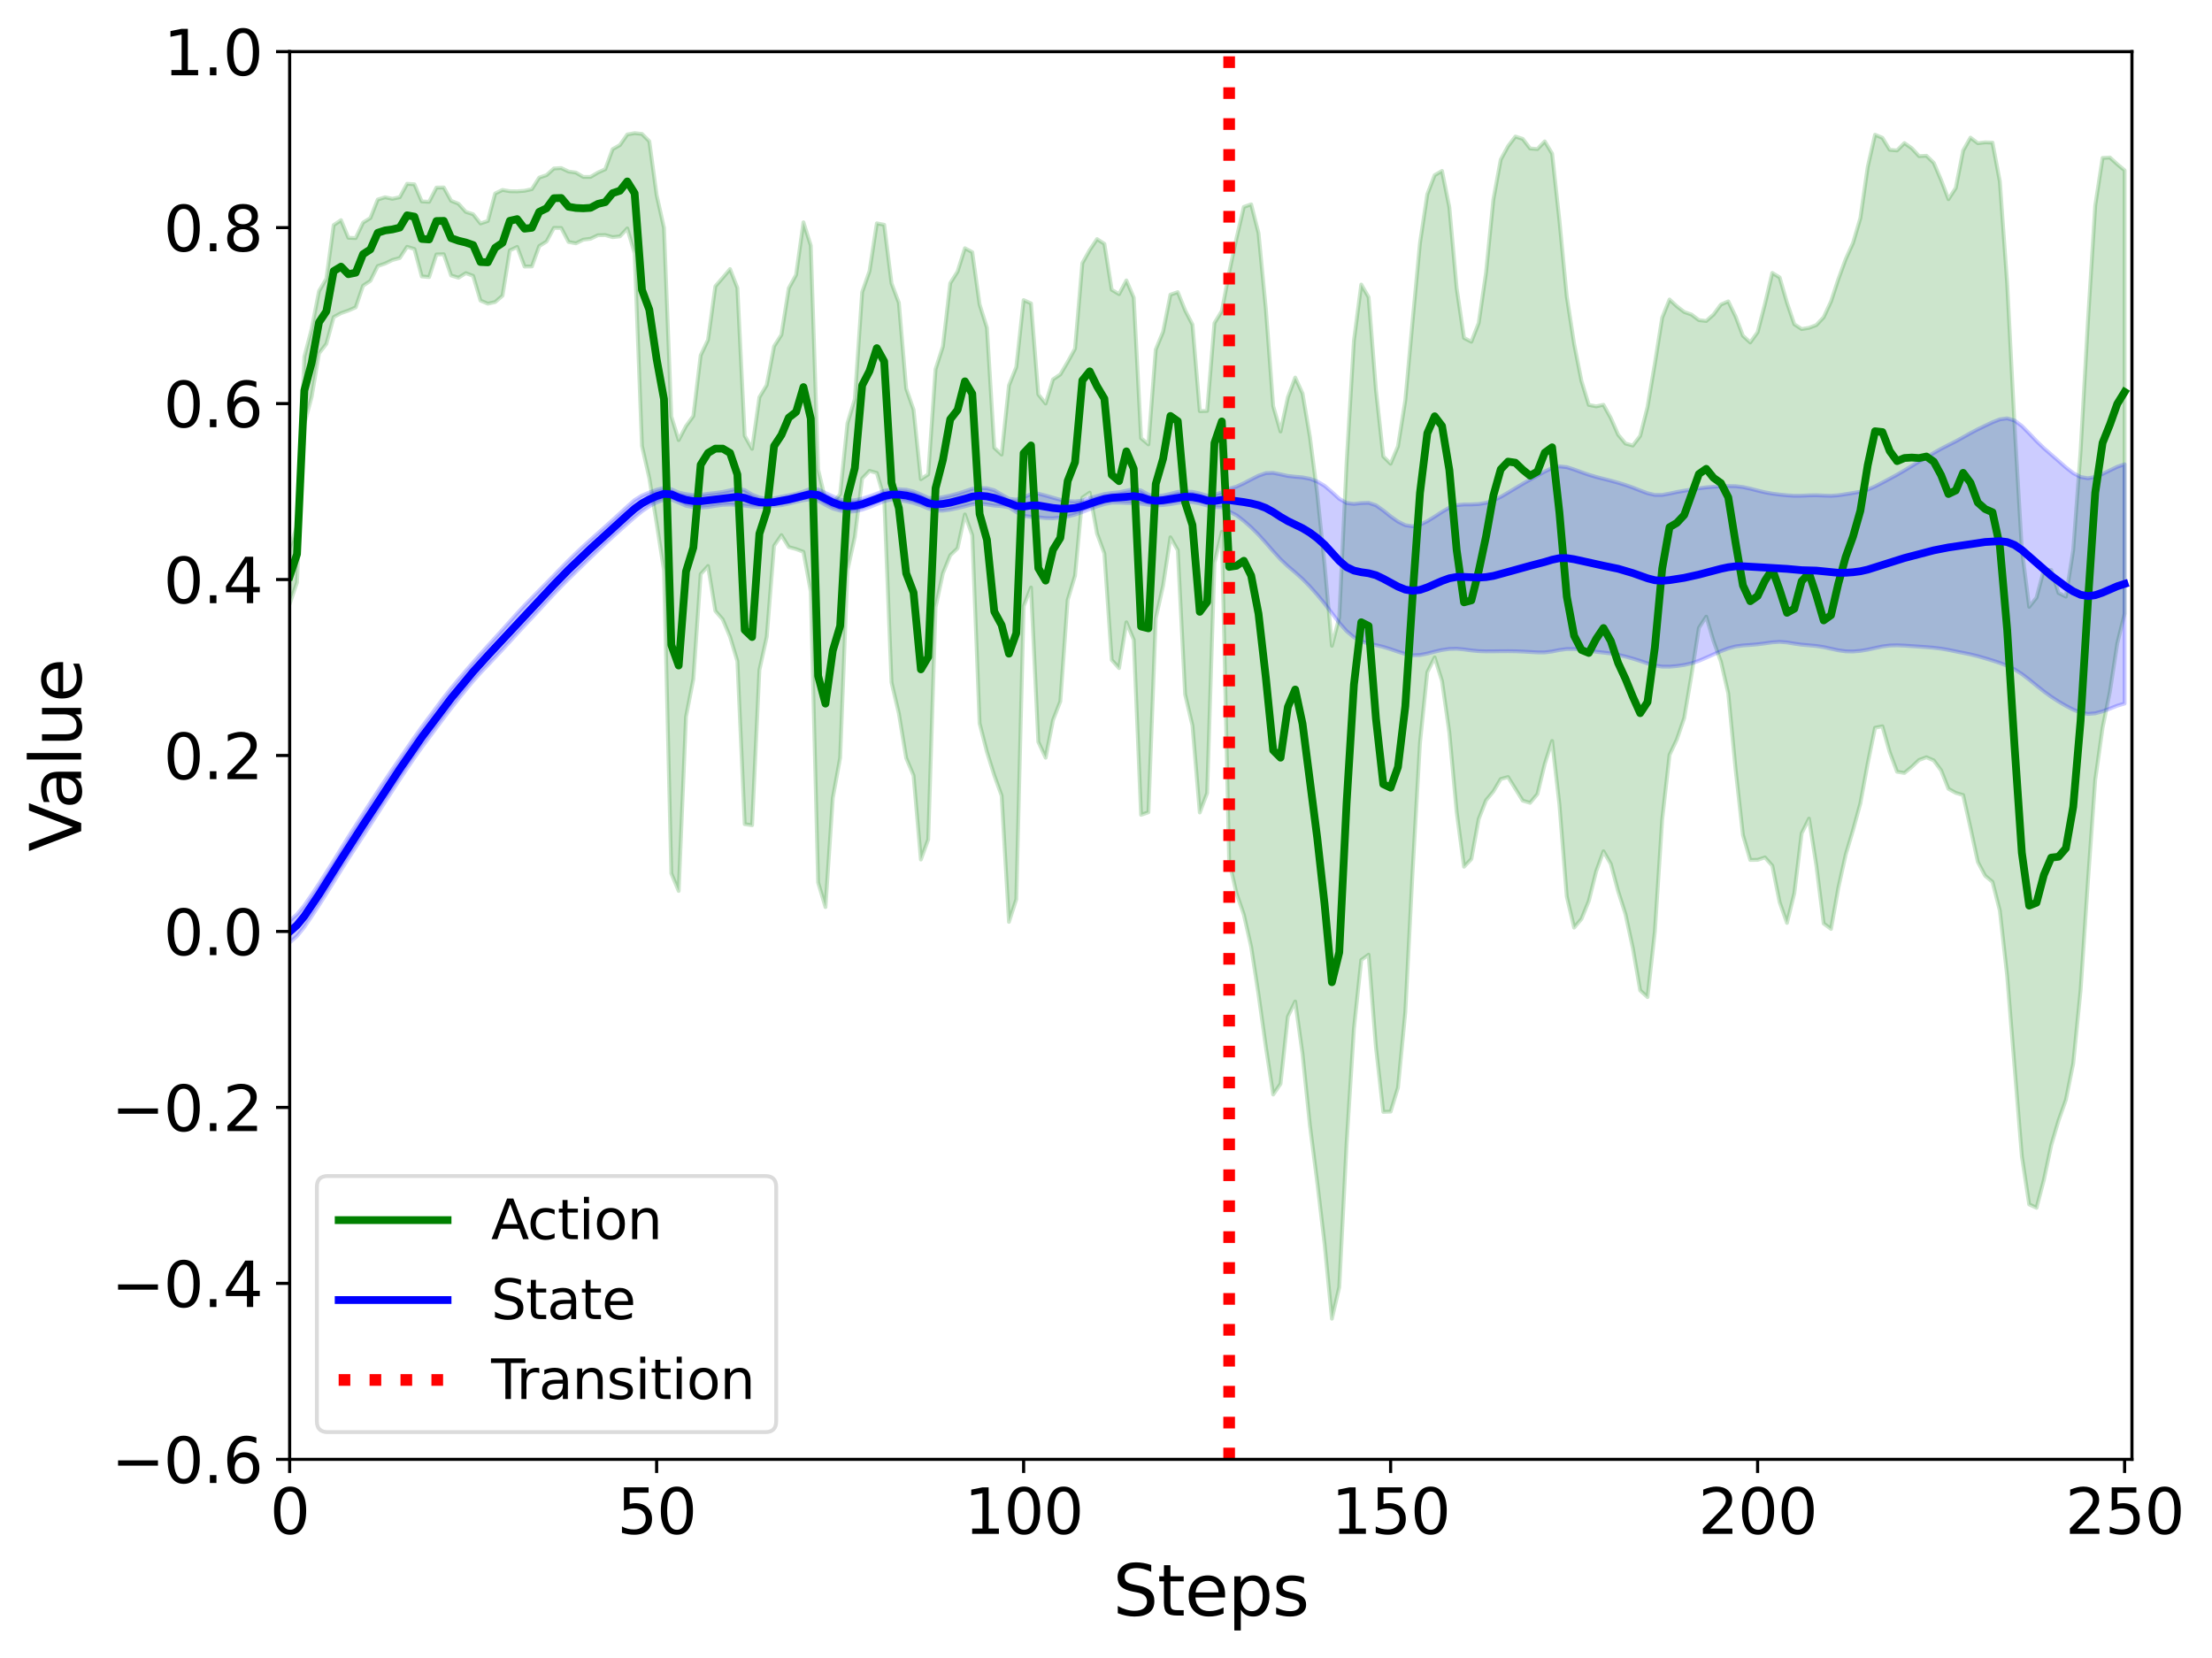 <?xml version="1.0" encoding="utf-8" standalone="no"?>
<!DOCTYPE svg PUBLIC "-//W3C//DTD SVG 1.1//EN"
  "http://www.w3.org/Graphics/SVG/1.1/DTD/svg11.dtd">
<svg xmlns:xlink="http://www.w3.org/1999/xlink" width="568.729pt" height="426.344pt" viewBox="0 0 568.729 426.344" xmlns="http://www.w3.org/2000/svg" version="1.1">
 <defs>
  <style type="text/css">*{stroke-linejoin: round; stroke-linecap: butt}</style>
 </defs>
 <g id="figure_1">
  <g id="patch_1">
   <path d="M 0 426.344 
L 568.729 426.344 
L 568.729 0 
L 0 0 
z
" style="fill: #ffffff"/>
  </g>
  <g id="axes_1">
   <g id="patch_2">
    <path d="M 74.473 375.239 
L 548.147 375.239 
L 548.147 13.279 
L 74.473 13.279 
z
" style="fill: #ffffff"/>
   </g>
   <g id="PolyCollection_1">
    <defs>
     <path id="m0e418fd7a1" d="M 74.473 -285.279 
L 74.473 -271.058 
L 76.36 -276.571 
L 78.247 -317.304 
L 80.135 -324.323 
L 82.022 -335.479 
L 83.909 -337.919 
L 85.796 -344.812 
L 87.683 -345.832 
L 89.57 -346.486 
L 91.457 -347.325 
L 93.345 -352.876 
L 95.232 -354.14 
L 97.119 -357.934 
L 99.006 -358.571 
L 100.893 -359.491 
L 102.78 -360.005 
L 104.667 -362.882 
L 106.555 -362.318 
L 108.442 -355.269 
L 110.329 -355.102 
L 112.216 -360.915 
L 114.103 -360.964 
L 115.99 -355.515 
L 117.877 -354.936 
L 119.765 -356.108 
L 121.652 -355.408 
L 123.539 -349.064 
L 125.426 -348.262 
L 127.313 -348.683 
L 129.2 -350.317 
L 131.087 -361.964 
L 132.975 -362.857 
L 134.862 -357.81 
L 136.749 -357.834 
L 138.636 -363.062 
L 140.523 -364.243 
L 142.41 -367.741 
L 144.298 -367.728 
L 146.185 -364.132 
L 148.072 -363.773 
L 149.959 -364.712 
L 151.846 -364.96 
L 153.733 -365.855 
L 155.62 -365.904 
L 157.508 -365.365 
L 159.395 -365.57 
L 161.282 -367.611 
L 163.169 -361.19 
L 165.056 -311.685 
L 166.943 -303.416 
L 168.83 -291.778 
L 170.718 -279.662 
L 172.605 -201.747 
L 174.492 -197.261 
L 176.379 -242.03 
L 178.266 -251.742 
L 180.153 -278.725 
L 182.04 -280.81 
L 183.928 -269.252 
L 185.815 -267.083 
L 187.702 -262.603 
L 189.589 -256.327 
L 191.476 -214.431 
L 193.363 -214.159 
L 195.25 -254.05 
L 197.138 -262.612 
L 199.025 -285.998 
L 200.912 -288.745 
L 202.799 -285.676 
L 204.686 -285.165 
L 206.573 -284.445 
L 208.46 -274.227 
L 210.348 -199.435 
L 212.235 -193.111 
L 214.122 -221.17 
L 216.009 -231.491 
L 217.896 -279.7 
L 219.783 -288.256 
L 221.67 -303.3 
L 223.558 -305.264 
L 225.445 -304.743 
L 227.332 -298.261 
L 229.219 -250.871 
L 231.106 -242.908 
L 232.993 -231.428 
L 234.88 -226.951 
L 236.768 -205.337 
L 238.655 -210.49 
L 240.542 -270.194 
L 242.429 -278.902 
L 244.316 -283.558 
L 246.203 -285.364 
L 248.09 -294.067 
L 249.978 -288.703 
L 251.865 -240.347 
L 253.752 -232.992 
L 255.639 -226.98 
L 257.526 -221.772 
L 259.413 -189.304 
L 261.301 -195.107 
L 263.188 -270.452 
L 265.075 -275.277 
L 266.962 -235.586 
L 268.849 -231.518 
L 270.736 -241.174 
L 272.623 -246.008 
L 274.511 -272.076 
L 276.398 -278.317 
L 278.285 -298.384 
L 280.172 -299.675 
L 282.059 -289.153 
L 283.946 -284.025 
L 285.833 -256.659 
L 287.721 -254.552 
L 289.608 -266.329 
L 291.495 -261.832 
L 293.382 -216.828 
L 295.269 -217.483 
L 297.156 -267.336 
L 299.043 -275.765 
L 300.931 -288.192 
L 302.818 -284.859 
L 304.705 -247.811 
L 306.592 -239.772 
L 308.479 -217.429 
L 310.366 -222.415 
L 312.253 -281.598 
L 314.141 -289.609 
L 316.028 -204.895 
L 317.915 -196.665 
L 319.802 -191.186 
L 321.689 -182.862 
L 323.576 -170.653 
L 325.463 -157.209 
L 327.351 -144.905 
L 329.238 -147.665 
L 331.125 -164.934 
L 333.012 -168.831 
L 334.899 -155.314 
L 336.786 -137.025 
L 338.673 -122.391 
L 340.561 -106.508 
L 342.448 -87.267 
L 344.335 -95.367 
L 346.222 -132.246 
L 348.109 -161.814 
L 349.996 -179.509 
L 351.883 -180.866 
L 353.771 -157.069 
L 355.658 -140.447 
L 357.545 -140.52 
L 359.432 -146.689 
L 361.319 -166.082 
L 363.206 -202.56 
L 365.094 -235.343 
L 366.981 -253.491 
L 368.868 -257.303 
L 370.755 -251.239 
L 372.642 -237.963 
L 374.529 -217.546 
L 376.416 -203.485 
L 378.304 -205.465 
L 380.191 -215.764 
L 382.078 -220.572 
L 383.965 -222.85 
L 385.852 -226.033 
L 387.739 -226.546 
L 389.626 -223.513 
L 391.514 -220.475 
L 393.401 -219.915 
L 395.288 -222.166 
L 397.175 -229.919 
L 399.062 -235.818 
L 400.949 -219.41 
L 402.836 -195.836 
L 404.724 -187.826 
L 406.611 -190.061 
L 408.498 -194.678 
L 410.385 -202.259 
L 412.272 -207.465 
L 414.159 -204.196 
L 416.046 -197.164 
L 417.934 -191.278 
L 419.821 -182.56 
L 421.708 -171.687 
L 423.595 -169.963 
L 425.482 -186.836 
L 427.369 -215.622 
L 429.256 -232.241 
L 431.144 -236.229 
L 433.031 -241.734 
L 434.918 -252.871 
L 436.805 -264.908 
L 438.692 -267.778 
L 440.579 -261.46 
L 442.466 -256.223 
L 444.354 -248.065 
L 446.241 -228.538 
L 448.128 -211.643 
L 450.015 -205.23 
L 451.902 -205.257 
L 453.789 -205.876 
L 455.676 -203.752 
L 457.564 -194.351 
L 459.451 -189.035 
L 461.338 -196.677 
L 463.225 -212.067 
L 465.112 -215.857 
L 466.999 -203.807 
L 468.887 -188.882 
L 470.774 -187.493 
L 472.661 -198.067 
L 474.548 -206.583 
L 476.435 -212.897 
L 478.322 -219.787 
L 480.209 -230.04 
L 482.097 -239.217 
L 483.984 -239.592 
L 485.871 -232.931 
L 487.758 -227.895 
L 489.645 -227.597 
L 491.532 -229.157 
L 493.419 -230.938 
L 495.307 -231.633 
L 497.194 -230.815 
L 499.081 -228.272 
L 500.968 -223.523 
L 502.855 -222.468 
L 504.742 -221.921 
L 506.629 -213.48 
L 508.517 -204.729 
L 510.404 -201.165 
L 512.291 -199.582 
L 514.178 -192.192 
L 516.065 -175.435 
L 517.952 -152.13 
L 519.839 -129.069 
L 521.727 -116.653 
L 523.614 -115.785 
L 525.501 -122.956 
L 527.388 -131.856 
L 529.275 -138.239 
L 531.162 -143.538 
L 533.049 -152.9 
L 534.937 -171.629 
L 536.824 -199.616 
L 538.711 -225.854 
L 540.598 -239.208 
L 542.485 -248.523 
L 544.372 -260.877 
L 546.259 -268.574 
L 546.259 -382.541 
L 546.259 -382.541 
L 544.372 -384.114 
L 542.485 -385.839 
L 540.598 -385.738 
L 538.711 -373.494 
L 536.824 -343.549 
L 534.937 -310.269 
L 533.049 -284.923 
L 531.162 -272.929 
L 529.275 -273.869 
L 527.388 -279.795 
L 525.501 -279.831 
L 523.614 -272.682 
L 521.727 -270.313 
L 519.839 -285.054 
L 517.952 -317.132 
L 516.065 -353.417 
L 514.178 -379.679 
L 512.291 -389.671 
L 510.404 -389.743 
L 508.517 -389.523 
L 506.629 -390.943 
L 504.742 -387.607 
L 502.855 -378.007 
L 500.968 -375.127 
L 499.081 -380.049 
L 497.194 -384.46 
L 495.307 -386.289 
L 493.419 -386.196 
L 491.532 -388.227 
L 489.645 -389.555 
L 487.758 -387.663 
L 485.871 -387.816 
L 483.984 -390.904 
L 482.097 -391.699 
L 480.209 -383.399 
L 478.322 -370.264 
L 476.435 -363.879 
L 474.548 -359.709 
L 472.661 -354.567 
L 470.774 -348.827 
L 468.887 -344.764 
L 466.999 -342.758 
L 465.112 -342.047 
L 463.225 -341.732 
L 461.338 -342.963 
L 459.451 -348.512 
L 457.564 -355.009 
L 455.676 -356.167 
L 453.789 -348.199 
L 451.902 -340.92 
L 450.015 -338.289 
L 448.128 -339.998 
L 446.241 -344.966 
L 444.354 -348.852 
L 442.466 -348.036 
L 440.579 -345.475 
L 438.692 -343.812 
L 436.805 -344.031 
L 434.918 -345.454 
L 433.031 -346.122 
L 431.144 -347.575 
L 429.256 -349.329 
L 427.369 -344.661 
L 425.482 -332.857 
L 423.595 -321.693 
L 421.708 -314.253 
L 419.821 -311.782 
L 417.934 -312.297 
L 416.046 -314.564 
L 414.159 -318.84 
L 412.272 -322.256 
L 410.385 -321.853 
L 408.498 -322.233 
L 406.611 -328.385 
L 404.724 -337.911 
L 402.836 -350.09 
L 400.949 -369.588 
L 399.062 -386.843 
L 397.175 -389.984 
L 395.288 -388.016 
L 393.401 -388.168 
L 391.514 -390.628 
L 389.626 -391.227 
L 387.739 -388.752 
L 385.852 -385.292 
L 383.965 -375.053 
L 382.078 -356.253 
L 380.191 -343.296 
L 378.304 -338.473 
L 376.416 -339.449 
L 374.529 -352.205 
L 372.642 -373.031 
L 370.755 -382.397 
L 368.868 -381.302 
L 366.981 -376.397 
L 365.094 -363.866 
L 363.206 -343.951 
L 361.319 -323.396 
L 359.432 -311.569 
L 357.545 -307.104 
L 355.658 -308.978 
L 353.771 -326.073 
L 351.883 -349.923 
L 349.996 -353.181 
L 348.109 -338.754 
L 346.222 -307.307 
L 344.335 -267.586 
L 342.448 -260.306 
L 340.561 -281.268 
L 338.673 -299.458 
L 336.786 -314.04 
L 334.899 -325.171 
L 333.012 -329.262 
L 331.125 -324.184 
L 329.238 -315.389 
L 327.351 -321.929 
L 325.463 -346.961 
L 323.576 -366.423 
L 321.689 -373.801 
L 319.802 -373.133 
L 317.915 -365.056 
L 316.028 -356.267 
L 314.141 -346.347 
L 312.253 -343.287 
L 310.366 -320.681 
L 308.479 -320.634 
L 306.592 -342.897 
L 304.705 -346.544 
L 302.818 -351.232 
L 300.931 -350.577 
L 299.043 -341.041 
L 297.156 -336.452 
L 295.269 -312.082 
L 293.382 -313.677 
L 291.495 -349.826 
L 289.608 -354.241 
L 287.721 -350.717 
L 285.833 -351.837 
L 283.946 -363.647 
L 282.059 -364.865 
L 280.172 -362.042 
L 278.285 -358.683 
L 276.398 -336.674 
L 274.511 -333.264 
L 272.623 -330.063 
L 270.736 -328.791 
L 268.849 -322.586 
L 266.962 -324.917 
L 265.075 -348.34 
L 263.188 -349.18 
L 261.301 -331.965 
L 259.413 -327.229 
L 257.526 -309.458 
L 255.639 -311.226 
L 253.752 -342.062 
L 251.865 -348.055 
L 249.978 -361.508 
L 248.09 -362.516 
L 246.203 -356.519 
L 244.316 -353.51 
L 242.429 -337.258 
L 240.542 -331.401 
L 238.655 -304.365 
L 236.768 -303.129 
L 234.88 -321.025 
L 232.993 -326.43 
L 231.106 -348.48 
L 229.219 -353.498 
L 227.332 -368.546 
L 225.445 -368.917 
L 223.558 -356.611 
L 221.67 -351.224 
L 219.783 -323.712 
L 217.896 -317.523 
L 216.009 -299.284 
L 214.122 -296.925 
L 212.235 -297.737 
L 210.348 -305.637 
L 208.46 -363.213 
L 206.573 -369.176 
L 204.686 -355.671 
L 202.799 -352.224 
L 200.912 -340.262 
L 199.025 -337.298 
L 197.138 -327.345 
L 195.25 -324.202 
L 193.363 -310.934 
L 191.476 -314.285 
L 189.589 -352.321 
L 187.702 -357.163 
L 185.815 -354.91 
L 183.928 -352.739 
L 182.04 -338.953 
L 180.153 -334.978 
L 178.266 -319.376 
L 176.379 -316.778 
L 174.492 -313.187 
L 172.605 -319.26 
L 170.718 -367.743 
L 168.83 -376.175 
L 166.943 -390.01 
L 165.056 -391.906 
L 163.169 -392.105 
L 161.282 -391.764 
L 159.395 -389.045 
L 157.508 -387.981 
L 155.62 -382.831 
L 153.733 -381.981 
L 151.846 -380.853 
L 149.959 -380.852 
L 148.072 -381.968 
L 146.185 -382.24 
L 144.298 -383.13 
L 142.41 -383.019 
L 140.523 -381.308 
L 138.636 -380.674 
L 136.749 -377.707 
L 134.862 -377.286 
L 132.975 -377.147 
L 131.087 -377.173 
L 129.2 -377.5 
L 127.313 -376.589 
L 125.426 -369.525 
L 123.539 -368.89 
L 121.652 -371.262 
L 119.765 -371.867 
L 117.877 -373.966 
L 115.99 -374.713 
L 114.103 -378.136 
L 112.216 -378.105 
L 110.329 -374.454 
L 108.442 -374.554 
L 106.555 -378.948 
L 104.667 -379.078 
L 102.78 -375.639 
L 100.893 -375.227 
L 99.006 -375.621 
L 97.119 -375.032 
L 95.232 -370.288 
L 93.345 -369.108 
L 91.457 -365.128 
L 89.57 -365.203 
L 87.683 -369.731 
L 85.796 -368.476 
L 83.909 -354.665 
L 82.022 -351.486 
L 80.135 -341.79 
L 78.247 -334.602 
L 76.36 -291.158 
L 74.473 -285.279 
z
" style="stroke: #008000; stroke-opacity: 0.2"/>
    </defs>
    <g clip-path="url(#pb1026516bf)">
     <use xlink:href="#m0e418fd7a1" x="0" y="426.344" style="fill: #008000; fill-opacity: 0.2; stroke: #008000; stroke-opacity: 0.2"/>
    </g>
   </g>
   <g id="PolyCollection_2">
    <defs>
     <path id="m301ef61a37" d="M 74.473 -189.577 
L 74.473 -183.982 
L 76.36 -185.662 
L 78.247 -187.979 
L 80.135 -190.737 
L 82.022 -193.617 
L 83.909 -196.573 
L 85.796 -199.588 
L 87.683 -202.636 
L 89.57 -205.601 
L 91.457 -208.489 
L 93.345 -211.379 
L 95.232 -214.285 
L 97.119 -217.215 
L 99.006 -220.16 
L 100.893 -223.072 
L 102.78 -225.946 
L 104.667 -228.771 
L 106.555 -231.538 
L 108.442 -234.186 
L 110.329 -236.72 
L 112.216 -239.243 
L 114.103 -241.765 
L 115.99 -244.235 
L 117.877 -246.644 
L 119.765 -248.981 
L 121.652 -251.24 
L 123.539 -253.353 
L 125.426 -255.331 
L 127.313 -257.321 
L 129.2 -259.331 
L 131.087 -261.375 
L 132.975 -263.456 
L 134.862 -265.498 
L 136.749 -267.495 
L 138.636 -269.522 
L 140.523 -271.583 
L 142.41 -273.605 
L 144.298 -275.579 
L 146.185 -277.484 
L 148.072 -279.323 
L 149.959 -281.153 
L 151.846 -282.979 
L 153.733 -284.784 
L 155.62 -286.563 
L 157.508 -288.3 
L 159.395 -289.991 
L 161.282 -291.669 
L 163.169 -293.329 
L 165.056 -294.889 
L 166.943 -296.168 
L 168.83 -297.172 
L 170.718 -297.864 
L 172.605 -297.928 
L 174.492 -297.117 
L 176.379 -296.294 
L 178.266 -295.939 
L 180.153 -295.831 
L 182.04 -295.981 
L 183.928 -296.283 
L 185.815 -296.54 
L 187.702 -296.624 
L 189.589 -296.523 
L 191.476 -296.335 
L 193.363 -296.087 
L 195.25 -295.975 
L 197.138 -296.147 
L 199.025 -296.28 
L 200.912 -296.456 
L 202.799 -296.847 
L 204.686 -297.318 
L 206.573 -297.751 
L 208.46 -297.973 
L 210.348 -297.616 
L 212.235 -296.539 
L 214.122 -295.581 
L 216.009 -295.05 
L 217.896 -294.776 
L 219.783 -294.872 
L 221.67 -295.296 
L 223.558 -295.962 
L 225.445 -296.729 
L 227.332 -297.467 
L 229.219 -297.921 
L 231.106 -297.794 
L 232.993 -297.446 
L 234.88 -297.004 
L 236.768 -296.394 
L 238.655 -295.613 
L 240.542 -295.067 
L 242.429 -295.046 
L 244.316 -295.301 
L 246.203 -295.702 
L 248.09 -296.166 
L 249.978 -296.659 
L 251.865 -296.888 
L 253.752 -296.64 
L 255.639 -296.338 
L 257.526 -296.211 
L 259.413 -295.894 
L 261.301 -294.682 
L 263.188 -293.704 
L 265.075 -293.469 
L 266.962 -293.336 
L 268.849 -293.121 
L 270.736 -293.079 
L 272.623 -293.259 
L 274.511 -293.555 
L 276.398 -294.046 
L 278.285 -294.691 
L 280.172 -295.423 
L 282.059 -296.142 
L 283.946 -296.725 
L 285.833 -297.091 
L 287.721 -297.106 
L 289.608 -297.023 
L 291.495 -296.97 
L 293.382 -296.824 
L 295.269 -296.555 
L 297.156 -296.386 
L 299.043 -296.489 
L 300.931 -296.714 
L 302.818 -297.039 
L 304.705 -297.304 
L 306.592 -297.214 
L 308.479 -296.891 
L 310.366 -296.373 
L 312.253 -295.93 
L 314.141 -295.918 
L 316.028 -294.832 
L 317.915 -293.854 
L 319.802 -292.391 
L 321.689 -290.732 
L 323.576 -288.852 
L 325.463 -286.764 
L 327.351 -284.588 
L 329.238 -282.521 
L 331.125 -280.741 
L 333.012 -279.145 
L 334.899 -277.45 
L 336.786 -275.53 
L 338.673 -273.411 
L 340.561 -271.134 
L 342.448 -268.681 
L 344.335 -266.197 
L 346.222 -264.068 
L 348.109 -262.49 
L 349.996 -261.438 
L 351.883 -260.849 
L 353.771 -260.466 
L 355.658 -260.004 
L 357.545 -259.421 
L 359.432 -258.776 
L 361.319 -258.181 
L 363.206 -257.851 
L 365.094 -257.919 
L 366.981 -258.297 
L 368.868 -258.786 
L 370.755 -259.215 
L 372.642 -259.482 
L 374.529 -259.528 
L 376.416 -259.357 
L 378.304 -259.1 
L 380.191 -258.918 
L 382.078 -258.856 
L 383.965 -258.865 
L 385.852 -258.894 
L 387.739 -258.904 
L 389.626 -258.878 
L 391.514 -258.809 
L 393.401 -258.703 
L 395.288 -258.597 
L 397.175 -258.596 
L 399.062 -258.834 
L 400.949 -259.212 
L 402.836 -259.454 
L 404.724 -259.465 
L 406.611 -259.31 
L 408.498 -259.045 
L 410.385 -258.762 
L 412.272 -258.542 
L 414.159 -258.32 
L 416.046 -257.982 
L 417.934 -257.523 
L 419.821 -256.996 
L 421.708 -256.405 
L 423.595 -255.768 
L 425.482 -255.22 
L 427.369 -254.936 
L 429.256 -254.928 
L 431.144 -255.089 
L 433.031 -255.367 
L 434.918 -255.796 
L 436.805 -256.429 
L 438.692 -257.233 
L 440.579 -258.086 
L 442.466 -258.904 
L 444.354 -259.626 
L 446.241 -260.132 
L 448.128 -260.381 
L 450.015 -260.513 
L 451.902 -260.678 
L 453.789 -260.918 
L 455.676 -261.181 
L 457.564 -261.304 
L 459.451 -261.159 
L 461.338 -260.848 
L 463.225 -260.582 
L 465.112 -260.418 
L 466.999 -260.245 
L 468.887 -259.951 
L 470.774 -259.537 
L 472.661 -259.129 
L 474.548 -258.867 
L 476.435 -258.828 
L 478.322 -258.992 
L 480.209 -259.304 
L 482.097 -259.718 
L 483.984 -260.119 
L 485.871 -260.363 
L 487.758 -260.415 
L 489.645 -260.338 
L 491.532 -260.209 
L 493.419 -260.077 
L 495.307 -259.948 
L 497.194 -259.785 
L 499.081 -259.556 
L 500.968 -259.233 
L 502.855 -258.845 
L 504.742 -258.465 
L 506.629 -258.081 
L 508.517 -257.618 
L 510.404 -257.076 
L 512.291 -256.502 
L 514.178 -255.887 
L 516.065 -255.156 
L 517.952 -254.226 
L 519.839 -253.027 
L 521.727 -251.589 
L 523.614 -250.047 
L 525.501 -248.549 
L 527.388 -247.178 
L 529.275 -245.953 
L 531.162 -244.852 
L 533.049 -243.875 
L 534.937 -243.119 
L 536.824 -242.771 
L 538.711 -242.928 
L 540.598 -243.447 
L 542.485 -244.134 
L 544.372 -244.884 
L 546.259 -245.446 
L 546.259 -306.967 
L 546.259 -306.967 
L 544.372 -306.318 
L 542.485 -305.408 
L 540.598 -304.488 
L 538.711 -303.711 
L 536.824 -303.369 
L 534.937 -303.697 
L 533.049 -304.695 
L 531.162 -306.167 
L 529.275 -307.825 
L 527.388 -309.463 
L 525.501 -311.109 
L 523.614 -312.92 
L 521.727 -314.915 
L 519.839 -316.826 
L 517.952 -318.216 
L 516.065 -318.769 
L 514.178 -318.515 
L 512.291 -317.776 
L 510.404 -316.883 
L 508.517 -315.966 
L 506.629 -314.983 
L 504.742 -313.915 
L 502.855 -312.877 
L 500.968 -311.926 
L 499.081 -310.952 
L 497.194 -309.889 
L 495.307 -308.78 
L 493.419 -307.666 
L 491.532 -306.535 
L 489.645 -305.386 
L 487.758 -304.287 
L 485.871 -303.26 
L 483.984 -302.254 
L 482.097 -301.275 
L 480.209 -300.454 
L 478.322 -299.918 
L 476.435 -299.587 
L 474.548 -299.283 
L 472.661 -298.995 
L 470.774 -298.861 
L 468.887 -298.919 
L 466.999 -299.004 
L 465.112 -298.973 
L 463.225 -298.881 
L 461.338 -298.871 
L 459.451 -298.987 
L 457.564 -299.179 
L 455.676 -299.42 
L 453.789 -299.756 
L 451.902 -300.208 
L 450.015 -300.697 
L 448.128 -301.104 
L 446.241 -301.332 
L 444.354 -301.36 
L 442.466 -301.283 
L 440.579 -301.185 
L 438.692 -301.029 
L 436.805 -300.783 
L 434.918 -300.479 
L 433.031 -300.165 
L 431.144 -299.831 
L 429.256 -299.432 
L 427.369 -299.089 
L 425.482 -299.086 
L 423.595 -299.52 
L 421.708 -300.223 
L 419.821 -300.974 
L 417.934 -301.639 
L 416.046 -302.22 
L 414.159 -302.747 
L 412.272 -303.224 
L 410.385 -303.708 
L 408.498 -304.272 
L 406.611 -304.928 
L 404.724 -305.623 
L 402.836 -306.225 
L 400.949 -306.432 
L 399.062 -306.001 
L 397.175 -305.099 
L 395.288 -304.062 
L 393.401 -303.018 
L 391.514 -301.946 
L 389.626 -300.824 
L 387.739 -299.682 
L 385.852 -298.588 
L 383.965 -297.664 
L 382.078 -297.051 
L 380.191 -296.745 
L 378.304 -296.647 
L 376.416 -296.638 
L 374.529 -296.461 
L 372.642 -295.814 
L 370.755 -294.73 
L 368.868 -293.501 
L 366.981 -292.335 
L 365.094 -291.422 
L 363.206 -291.015 
L 361.319 -291.305 
L 359.432 -292.235 
L 357.545 -293.569 
L 355.658 -295.094 
L 353.771 -296.426 
L 351.883 -297.052 
L 349.996 -296.991 
L 348.109 -296.781 
L 346.222 -297.002 
L 344.335 -298.096 
L 342.448 -299.829 
L 340.561 -301.431 
L 338.673 -302.54 
L 336.786 -303.237 
L 334.899 -303.598 
L 333.012 -303.756 
L 331.125 -303.961 
L 329.238 -304.373 
L 327.351 -304.767 
L 325.463 -304.689 
L 323.576 -304.031 
L 321.689 -303.08 
L 319.802 -302.091 
L 317.915 -301.222 
L 316.028 -300.685 
L 314.141 -299.735 
L 312.253 -299.108 
L 310.366 -298.884 
L 308.479 -299.47 
L 306.592 -299.875 
L 304.705 -299.958 
L 302.818 -299.862 
L 300.931 -299.37 
L 299.043 -298.954 
L 297.156 -298.757 
L 295.269 -299.159 
L 293.382 -300.217 
L 291.495 -300.597 
L 289.608 -300.17 
L 287.721 -299.769 
L 285.833 -299.582 
L 283.946 -299.315 
L 282.059 -298.792 
L 280.172 -298.242 
L 278.285 -297.647 
L 276.398 -297.409 
L 274.511 -297.522 
L 272.623 -297.825 
L 270.736 -298.369 
L 268.849 -298.92 
L 266.962 -299.406 
L 265.075 -299.289 
L 263.188 -298.471 
L 261.301 -297.87 
L 259.413 -298.085 
L 257.526 -299.184 
L 255.639 -300.282 
L 253.752 -300.787 
L 251.865 -300.857 
L 249.978 -300.653 
L 248.09 -300.015 
L 246.203 -299.407 
L 244.316 -298.912 
L 242.429 -298.513 
L 240.542 -298.182 
L 238.655 -298.341 
L 236.768 -299.22 
L 234.88 -299.972 
L 232.993 -300.419 
L 231.106 -300.541 
L 229.219 -300.424 
L 227.332 -300.129 
L 225.445 -299.401 
L 223.558 -298.722 
L 221.67 -298.105 
L 219.783 -297.724 
L 217.896 -297.578 
L 216.009 -297.873 
L 214.122 -298.724 
L 212.235 -299.578 
L 210.348 -300.483 
L 208.46 -300.672 
L 206.573 -299.948 
L 204.686 -299.38 
L 202.799 -298.991 
L 200.912 -298.622 
L 199.025 -298.171 
L 197.138 -298.057 
L 195.25 -298.432 
L 193.363 -299.181 
L 191.476 -300.313 
L 189.589 -300.692 
L 187.702 -300.249 
L 185.815 -299.848 
L 183.928 -299.589 
L 182.04 -299.386 
L 180.153 -299.104 
L 178.266 -299.046 
L 176.379 -299.296 
L 174.492 -299.702 
L 172.605 -300.527 
L 170.718 -300.884 
L 168.83 -300.387 
L 166.943 -299.714 
L 165.056 -298.923 
L 163.169 -297.767 
L 161.282 -296.092 
L 159.395 -294.355 
L 157.508 -292.623 
L 155.62 -290.927 
L 153.733 -289.258 
L 151.846 -287.576 
L 149.959 -285.868 
L 148.072 -284.093 
L 146.185 -282.247 
L 144.298 -280.34 
L 142.41 -278.381 
L 140.523 -276.444 
L 138.636 -274.536 
L 136.749 -272.617 
L 134.862 -270.674 
L 132.975 -268.652 
L 131.087 -266.547 
L 129.2 -264.442 
L 127.313 -262.36 
L 125.426 -260.276 
L 123.539 -258.172 
L 121.652 -256.031 
L 119.765 -253.849 
L 117.877 -251.634 
L 115.99 -249.374 
L 114.103 -246.98 
L 112.216 -244.45 
L 110.329 -241.916 
L 108.442 -239.383 
L 106.555 -236.745 
L 104.667 -233.996 
L 102.78 -231.25 
L 100.893 -228.514 
L 99.006 -225.718 
L 97.119 -222.857 
L 95.232 -219.961 
L 93.345 -217.036 
L 91.457 -214.098 
L 89.57 -211.143 
L 87.683 -208.117 
L 85.796 -205.037 
L 83.909 -202.031 
L 82.022 -199.11 
L 80.135 -196.262 
L 78.247 -193.53 
L 76.36 -191.238 
L 74.473 -189.577 
z
" style="stroke: #0000ff; stroke-opacity: 0.2"/>
    </defs>
    <g clip-path="url(#pb1026516bf)">
     <use xlink:href="#m301ef61a37" x="0" y="426.344" style="fill: #0000ff; fill-opacity: 0.2; stroke: #0000ff; stroke-opacity: 0.2"/>
    </g>
   </g>
   <g id="matplotlib.axis_1">
    <g id="xtick_1">
     <g id="line2d_1">
      <defs>
       <path id="m3aeac69a2a" d="M 0 0 
L 0 3.5 
" style="stroke: #000000; stroke-width: 0.8"/>
      </defs>
      <g>
       <use xlink:href="#m3aeac69a2a" x="74.473" y="375.239" style="stroke: #000000; stroke-width: 0.8"/>
      </g>
     </g>
     <g id="text_1">
      <!-- 0 -->
      <g transform="translate(69.383 394.396) scale(0.16 -0.16)">
       <defs>
        <path id="DejaVuSans-30" d="M 2034 4250 
Q 1547 4250 1301 3770 
Q 1056 3291 1056 2328 
Q 1056 1369 1301 889 
Q 1547 409 2034 409 
Q 2525 409 2770 889 
Q 3016 1369 3016 2328 
Q 3016 3291 2770 3770 
Q 2525 4250 2034 4250 
z
M 2034 4750 
Q 2819 4750 3233 4129 
Q 3647 3509 3647 2328 
Q 3647 1150 3233 529 
Q 2819 -91 2034 -91 
Q 1250 -91 836 529 
Q 422 1150 422 2328 
Q 422 3509 836 4129 
Q 1250 4750 2034 4750 
z
" transform="scale(0.016)"/>
       </defs>
       <use xlink:href="#DejaVuSans-30"/>
      </g>
     </g>
    </g>
    <g id="xtick_2">
     <g id="line2d_2">
      <g>
       <use xlink:href="#m3aeac69a2a" x="168.83" y="375.239" style="stroke: #000000; stroke-width: 0.8"/>
      </g>
     </g>
     <g id="text_2">
      <!-- 50 -->
      <g transform="translate(158.65 394.396) scale(0.16 -0.16)">
       <defs>
        <path id="DejaVuSans-35" d="M 691 4666 
L 3169 4666 
L 3169 4134 
L 1269 4134 
L 1269 2991 
Q 1406 3038 1543 3061 
Q 1681 3084 1819 3084 
Q 2600 3084 3056 2656 
Q 3513 2228 3513 1497 
Q 3513 744 3044 326 
Q 2575 -91 1722 -91 
Q 1428 -91 1123 -41 
Q 819 9 494 109 
L 494 744 
Q 775 591 1075 516 
Q 1375 441 1709 441 
Q 2250 441 2565 725 
Q 2881 1009 2881 1497 
Q 2881 1984 2565 2268 
Q 2250 2553 1709 2553 
Q 1456 2553 1204 2497 
Q 953 2441 691 2322 
L 691 4666 
z
" transform="scale(0.016)"/>
       </defs>
       <use xlink:href="#DejaVuSans-35"/>
       <use xlink:href="#DejaVuSans-30" x="63.623"/>
      </g>
     </g>
    </g>
    <g id="xtick_3">
     <g id="line2d_3">
      <g>
       <use xlink:href="#m3aeac69a2a" x="263.188" y="375.239" style="stroke: #000000; stroke-width: 0.8"/>
      </g>
     </g>
     <g id="text_3">
      <!-- 100 -->
      <g transform="translate(247.918 394.396) scale(0.16 -0.16)">
       <defs>
        <path id="DejaVuSans-31" d="M 794 531 
L 1825 531 
L 1825 4091 
L 703 3866 
L 703 4441 
L 1819 4666 
L 2450 4666 
L 2450 531 
L 3481 531 
L 3481 0 
L 794 0 
L 794 531 
z
" transform="scale(0.016)"/>
       </defs>
       <use xlink:href="#DejaVuSans-31"/>
       <use xlink:href="#DejaVuSans-30" x="63.623"/>
       <use xlink:href="#DejaVuSans-30" x="127.246"/>
      </g>
     </g>
    </g>
    <g id="xtick_4">
     <g id="line2d_4">
      <g>
       <use xlink:href="#m3aeac69a2a" x="357.545" y="375.239" style="stroke: #000000; stroke-width: 0.8"/>
      </g>
     </g>
     <g id="text_4">
      <!-- 150 -->
      <g transform="translate(342.275 394.396) scale(0.16 -0.16)">
       <use xlink:href="#DejaVuSans-31"/>
       <use xlink:href="#DejaVuSans-35" x="63.623"/>
       <use xlink:href="#DejaVuSans-30" x="127.246"/>
      </g>
     </g>
    </g>
    <g id="xtick_5">
     <g id="line2d_5">
      <g>
       <use xlink:href="#m3aeac69a2a" x="451.902" y="375.239" style="stroke: #000000; stroke-width: 0.8"/>
      </g>
     </g>
     <g id="text_5">
      <!-- 200 -->
      <g transform="translate(436.632 394.396) scale(0.16 -0.16)">
       <defs>
        <path id="DejaVuSans-32" d="M 1228 531 
L 3431 531 
L 3431 0 
L 469 0 
L 469 531 
Q 828 903 1448 1529 
Q 2069 2156 2228 2338 
Q 2531 2678 2651 2914 
Q 2772 3150 2772 3378 
Q 2772 3750 2511 3984 
Q 2250 4219 1831 4219 
Q 1534 4219 1204 4116 
Q 875 4013 500 3803 
L 500 4441 
Q 881 4594 1212 4672 
Q 1544 4750 1819 4750 
Q 2544 4750 2975 4387 
Q 3406 4025 3406 3419 
Q 3406 3131 3298 2873 
Q 3191 2616 2906 2266 
Q 2828 2175 2409 1742 
Q 1991 1309 1228 531 
z
" transform="scale(0.016)"/>
       </defs>
       <use xlink:href="#DejaVuSans-32"/>
       <use xlink:href="#DejaVuSans-30" x="63.623"/>
       <use xlink:href="#DejaVuSans-30" x="127.246"/>
      </g>
     </g>
    </g>
    <g id="xtick_6">
     <g id="line2d_6">
      <g>
       <use xlink:href="#m3aeac69a2a" x="546.259" y="375.239" style="stroke: #000000; stroke-width: 0.8"/>
      </g>
     </g>
     <g id="text_6">
      <!-- 250 -->
      <g transform="translate(530.989 394.396) scale(0.16 -0.16)">
       <use xlink:href="#DejaVuSans-32"/>
       <use xlink:href="#DejaVuSans-35" x="63.623"/>
       <use xlink:href="#DejaVuSans-30" x="127.246"/>
      </g>
     </g>
    </g>
    <g id="text_7">
     <!-- Steps -->
     <g transform="translate(286.128 415.401) scale(0.18 -0.18)">
      <defs>
       <path id="DejaVuSans-53" d="M 3425 4513 
L 3425 3897 
Q 3066 4069 2747 4153 
Q 2428 4238 2131 4238 
Q 1616 4238 1336 4038 
Q 1056 3838 1056 3469 
Q 1056 3159 1242 3001 
Q 1428 2844 1947 2747 
L 2328 2669 
Q 3034 2534 3370 2195 
Q 3706 1856 3706 1288 
Q 3706 609 3251 259 
Q 2797 -91 1919 -91 
Q 1588 -91 1214 -16 
Q 841 59 441 206 
L 441 856 
Q 825 641 1194 531 
Q 1563 422 1919 422 
Q 2459 422 2753 634 
Q 3047 847 3047 1241 
Q 3047 1584 2836 1778 
Q 2625 1972 2144 2069 
L 1759 2144 
Q 1053 2284 737 2584 
Q 422 2884 422 3419 
Q 422 4038 858 4394 
Q 1294 4750 2059 4750 
Q 2388 4750 2728 4690 
Q 3069 4631 3425 4513 
z
" transform="scale(0.016)"/>
       <path id="DejaVuSans-74" d="M 1172 4494 
L 1172 3500 
L 2356 3500 
L 2356 3053 
L 1172 3053 
L 1172 1153 
Q 1172 725 1289 603 
Q 1406 481 1766 481 
L 2356 481 
L 2356 0 
L 1766 0 
Q 1100 0 847 248 
Q 594 497 594 1153 
L 594 3053 
L 172 3053 
L 172 3500 
L 594 3500 
L 594 4494 
L 1172 4494 
z
" transform="scale(0.016)"/>
       <path id="DejaVuSans-65" d="M 3597 1894 
L 3597 1613 
L 953 1613 
Q 991 1019 1311 708 
Q 1631 397 2203 397 
Q 2534 397 2845 478 
Q 3156 559 3463 722 
L 3463 178 
Q 3153 47 2828 -22 
Q 2503 -91 2169 -91 
Q 1331 -91 842 396 
Q 353 884 353 1716 
Q 353 2575 817 3079 
Q 1281 3584 2069 3584 
Q 2775 3584 3186 3129 
Q 3597 2675 3597 1894 
z
M 3022 2063 
Q 3016 2534 2758 2815 
Q 2500 3097 2075 3097 
Q 1594 3097 1305 2825 
Q 1016 2553 972 2059 
L 3022 2063 
z
" transform="scale(0.016)"/>
       <path id="DejaVuSans-70" d="M 1159 525 
L 1159 -1331 
L 581 -1331 
L 581 3500 
L 1159 3500 
L 1159 2969 
Q 1341 3281 1617 3432 
Q 1894 3584 2278 3584 
Q 2916 3584 3314 3078 
Q 3713 2572 3713 1747 
Q 3713 922 3314 415 
Q 2916 -91 2278 -91 
Q 1894 -91 1617 61 
Q 1341 213 1159 525 
z
M 3116 1747 
Q 3116 2381 2855 2742 
Q 2594 3103 2138 3103 
Q 1681 3103 1420 2742 
Q 1159 2381 1159 1747 
Q 1159 1113 1420 752 
Q 1681 391 2138 391 
Q 2594 391 2855 752 
Q 3116 1113 3116 1747 
z
" transform="scale(0.016)"/>
       <path id="DejaVuSans-73" d="M 2834 3397 
L 2834 2853 
Q 2591 2978 2328 3040 
Q 2066 3103 1784 3103 
Q 1356 3103 1142 2972 
Q 928 2841 928 2578 
Q 928 2378 1081 2264 
Q 1234 2150 1697 2047 
L 1894 2003 
Q 2506 1872 2764 1633 
Q 3022 1394 3022 966 
Q 3022 478 2636 193 
Q 2250 -91 1575 -91 
Q 1294 -91 989 -36 
Q 684 19 347 128 
L 347 722 
Q 666 556 975 473 
Q 1284 391 1588 391 
Q 1994 391 2212 530 
Q 2431 669 2431 922 
Q 2431 1156 2273 1281 
Q 2116 1406 1581 1522 
L 1381 1569 
Q 847 1681 609 1914 
Q 372 2147 372 2553 
Q 372 3047 722 3315 
Q 1072 3584 1716 3584 
Q 2034 3584 2315 3537 
Q 2597 3491 2834 3397 
z
" transform="scale(0.016)"/>
      </defs>
      <use xlink:href="#DejaVuSans-53"/>
      <use xlink:href="#DejaVuSans-74" x="63.477"/>
      <use xlink:href="#DejaVuSans-65" x="102.686"/>
      <use xlink:href="#DejaVuSans-70" x="164.209"/>
      <use xlink:href="#DejaVuSans-73" x="227.686"/>
     </g>
    </g>
   </g>
   <g id="matplotlib.axis_2">
    <g id="ytick_1">
     <g id="line2d_7">
      <defs>
       <path id="m4ec3e0523e" d="M 0 0 
L -3.5 0 
" style="stroke: #000000; stroke-width: 0.8"/>
      </defs>
      <g>
       <use xlink:href="#m4ec3e0523e" x="74.473" y="375.239" style="stroke: #000000; stroke-width: 0.8"/>
      </g>
     </g>
     <g id="text_8">
      <!-- −0.6 -->
      <g transform="translate(28.621 381.317) scale(0.16 -0.16)">
       <defs>
        <path id="DejaVuSans-2212" d="M 678 2272 
L 4684 2272 
L 4684 1741 
L 678 1741 
L 678 2272 
z
" transform="scale(0.016)"/>
        <path id="DejaVuSans-2e" d="M 684 794 
L 1344 794 
L 1344 0 
L 684 0 
L 684 794 
z
" transform="scale(0.016)"/>
        <path id="DejaVuSans-36" d="M 2113 2584 
Q 1688 2584 1439 2293 
Q 1191 2003 1191 1497 
Q 1191 994 1439 701 
Q 1688 409 2113 409 
Q 2538 409 2786 701 
Q 3034 994 3034 1497 
Q 3034 2003 2786 2293 
Q 2538 2584 2113 2584 
z
M 3366 4563 
L 3366 3988 
Q 3128 4100 2886 4159 
Q 2644 4219 2406 4219 
Q 1781 4219 1451 3797 
Q 1122 3375 1075 2522 
Q 1259 2794 1537 2939 
Q 1816 3084 2150 3084 
Q 2853 3084 3261 2657 
Q 3669 2231 3669 1497 
Q 3669 778 3244 343 
Q 2819 -91 2113 -91 
Q 1303 -91 875 529 
Q 447 1150 447 2328 
Q 447 3434 972 4092 
Q 1497 4750 2381 4750 
Q 2619 4750 2861 4703 
Q 3103 4656 3366 4563 
z
" transform="scale(0.016)"/>
       </defs>
       <use xlink:href="#DejaVuSans-2212"/>
       <use xlink:href="#DejaVuSans-30" x="83.789"/>
       <use xlink:href="#DejaVuSans-2e" x="147.412"/>
       <use xlink:href="#DejaVuSans-36" x="179.199"/>
      </g>
     </g>
    </g>
    <g id="ytick_2">
     <g id="line2d_8">
      <g>
       <use xlink:href="#m4ec3e0523e" x="74.473" y="329.994" style="stroke: #000000; stroke-width: 0.8"/>
      </g>
     </g>
     <g id="text_9">
      <!-- −0.4 -->
      <g transform="translate(28.621 336.072) scale(0.16 -0.16)">
       <defs>
        <path id="DejaVuSans-34" d="M 2419 4116 
L 825 1625 
L 2419 1625 
L 2419 4116 
z
M 2253 4666 
L 3047 4666 
L 3047 1625 
L 3713 1625 
L 3713 1100 
L 3047 1100 
L 3047 0 
L 2419 0 
L 2419 1100 
L 313 1100 
L 313 1709 
L 2253 4666 
z
" transform="scale(0.016)"/>
       </defs>
       <use xlink:href="#DejaVuSans-2212"/>
       <use xlink:href="#DejaVuSans-30" x="83.789"/>
       <use xlink:href="#DejaVuSans-2e" x="147.412"/>
       <use xlink:href="#DejaVuSans-34" x="179.199"/>
      </g>
     </g>
    </g>
    <g id="ytick_3">
     <g id="line2d_9">
      <g>
       <use xlink:href="#m4ec3e0523e" x="74.473" y="284.749" style="stroke: #000000; stroke-width: 0.8"/>
      </g>
     </g>
     <g id="text_10">
      <!-- −0.2 -->
      <g transform="translate(28.621 290.827) scale(0.16 -0.16)">
       <use xlink:href="#DejaVuSans-2212"/>
       <use xlink:href="#DejaVuSans-30" x="83.789"/>
       <use xlink:href="#DejaVuSans-2e" x="147.412"/>
       <use xlink:href="#DejaVuSans-32" x="179.199"/>
      </g>
     </g>
    </g>
    <g id="ytick_4">
     <g id="line2d_10">
      <g>
       <use xlink:href="#m4ec3e0523e" x="74.473" y="239.504" style="stroke: #000000; stroke-width: 0.8"/>
      </g>
     </g>
     <g id="text_11">
      <!-- 0.0 -->
      <g transform="translate(42.028 245.583) scale(0.16 -0.16)">
       <use xlink:href="#DejaVuSans-30"/>
       <use xlink:href="#DejaVuSans-2e" x="63.623"/>
       <use xlink:href="#DejaVuSans-30" x="95.41"/>
      </g>
     </g>
    </g>
    <g id="ytick_5">
     <g id="line2d_11">
      <g>
       <use xlink:href="#m4ec3e0523e" x="74.473" y="194.259" style="stroke: #000000; stroke-width: 0.8"/>
      </g>
     </g>
     <g id="text_12">
      <!-- 0.2 -->
      <g transform="translate(42.028 200.338) scale(0.16 -0.16)">
       <use xlink:href="#DejaVuSans-30"/>
       <use xlink:href="#DejaVuSans-2e" x="63.623"/>
       <use xlink:href="#DejaVuSans-32" x="95.41"/>
      </g>
     </g>
    </g>
    <g id="ytick_6">
     <g id="line2d_12">
      <g>
       <use xlink:href="#m4ec3e0523e" x="74.473" y="149.014" style="stroke: #000000; stroke-width: 0.8"/>
      </g>
     </g>
     <g id="text_13">
      <!-- 0.4 -->
      <g transform="translate(42.028 155.093) scale(0.16 -0.16)">
       <use xlink:href="#DejaVuSans-30"/>
       <use xlink:href="#DejaVuSans-2e" x="63.623"/>
       <use xlink:href="#DejaVuSans-34" x="95.41"/>
      </g>
     </g>
    </g>
    <g id="ytick_7">
     <g id="line2d_13">
      <g>
       <use xlink:href="#m4ec3e0523e" x="74.473" y="103.769" style="stroke: #000000; stroke-width: 0.8"/>
      </g>
     </g>
     <g id="text_14">
      <!-- 0.6 -->
      <g transform="translate(42.028 109.847) scale(0.16 -0.16)">
       <use xlink:href="#DejaVuSans-30"/>
       <use xlink:href="#DejaVuSans-2e" x="63.623"/>
       <use xlink:href="#DejaVuSans-36" x="95.41"/>
      </g>
     </g>
    </g>
    <g id="ytick_8">
     <g id="line2d_14">
      <g>
       <use xlink:href="#m4ec3e0523e" x="74.473" y="58.524" style="stroke: #000000; stroke-width: 0.8"/>
      </g>
     </g>
     <g id="text_15">
      <!-- 0.8 -->
      <g transform="translate(42.028 64.603) scale(0.16 -0.16)">
       <defs>
        <path id="DejaVuSans-38" d="M 2034 2216 
Q 1584 2216 1326 1975 
Q 1069 1734 1069 1313 
Q 1069 891 1326 650 
Q 1584 409 2034 409 
Q 2484 409 2743 651 
Q 3003 894 3003 1313 
Q 3003 1734 2745 1975 
Q 2488 2216 2034 2216 
z
M 1403 2484 
Q 997 2584 770 2862 
Q 544 3141 544 3541 
Q 544 4100 942 4425 
Q 1341 4750 2034 4750 
Q 2731 4750 3128 4425 
Q 3525 4100 3525 3541 
Q 3525 3141 3298 2862 
Q 3072 2584 2669 2484 
Q 3125 2378 3379 2068 
Q 3634 1759 3634 1313 
Q 3634 634 3220 271 
Q 2806 -91 2034 -91 
Q 1263 -91 848 271 
Q 434 634 434 1313 
Q 434 1759 690 2068 
Q 947 2378 1403 2484 
z
M 1172 3481 
Q 1172 3119 1398 2916 
Q 1625 2713 2034 2713 
Q 2441 2713 2670 2916 
Q 2900 3119 2900 3481 
Q 2900 3844 2670 4047 
Q 2441 4250 2034 4250 
Q 1625 4250 1398 4047 
Q 1172 3844 1172 3481 
z
" transform="scale(0.016)"/>
       </defs>
       <use xlink:href="#DejaVuSans-30"/>
       <use xlink:href="#DejaVuSans-2e" x="63.623"/>
       <use xlink:href="#DejaVuSans-38" x="95.41"/>
      </g>
     </g>
    </g>
    <g id="ytick_9">
     <g id="line2d_15">
      <g>
       <use xlink:href="#m4ec3e0523e" x="74.473" y="13.279" style="stroke: #000000; stroke-width: 0.8"/>
      </g>
     </g>
     <g id="text_16">
      <!-- 1.0 -->
      <g transform="translate(42.028 19.358) scale(0.16 -0.16)">
       <use xlink:href="#DejaVuSans-31"/>
       <use xlink:href="#DejaVuSans-2e" x="63.623"/>
       <use xlink:href="#DejaVuSans-30" x="95.41"/>
      </g>
     </g>
    </g>
    <g id="text_17">
     <!-- Value -->
     <g transform="translate(20.877 218.975) rotate(-90) scale(0.18 -0.18)">
      <defs>
       <path id="DejaVuSans-56" d="M 1831 0 
L 50 4666 
L 709 4666 
L 2188 738 
L 3669 4666 
L 4325 4666 
L 2547 0 
L 1831 0 
z
" transform="scale(0.016)"/>
       <path id="DejaVuSans-61" d="M 2194 1759 
Q 1497 1759 1228 1600 
Q 959 1441 959 1056 
Q 959 750 1161 570 
Q 1363 391 1709 391 
Q 2188 391 2477 730 
Q 2766 1069 2766 1631 
L 2766 1759 
L 2194 1759 
z
M 3341 1997 
L 3341 0 
L 2766 0 
L 2766 531 
Q 2569 213 2275 61 
Q 1981 -91 1556 -91 
Q 1019 -91 701 211 
Q 384 513 384 1019 
Q 384 1609 779 1909 
Q 1175 2209 1959 2209 
L 2766 2209 
L 2766 2266 
Q 2766 2663 2505 2880 
Q 2244 3097 1772 3097 
Q 1472 3097 1187 3025 
Q 903 2953 641 2809 
L 641 3341 
Q 956 3463 1253 3523 
Q 1550 3584 1831 3584 
Q 2591 3584 2966 3190 
Q 3341 2797 3341 1997 
z
" transform="scale(0.016)"/>
       <path id="DejaVuSans-6c" d="M 603 4863 
L 1178 4863 
L 1178 0 
L 603 0 
L 603 4863 
z
" transform="scale(0.016)"/>
       <path id="DejaVuSans-75" d="M 544 1381 
L 544 3500 
L 1119 3500 
L 1119 1403 
Q 1119 906 1312 657 
Q 1506 409 1894 409 
Q 2359 409 2629 706 
Q 2900 1003 2900 1516 
L 2900 3500 
L 3475 3500 
L 3475 0 
L 2900 0 
L 2900 538 
Q 2691 219 2414 64 
Q 2138 -91 1772 -91 
Q 1169 -91 856 284 
Q 544 659 544 1381 
z
M 1991 3584 
L 1991 3584 
z
" transform="scale(0.016)"/>
      </defs>
      <use xlink:href="#DejaVuSans-56"/>
      <use xlink:href="#DejaVuSans-61" x="60.658"/>
      <use xlink:href="#DejaVuSans-6c" x="121.938"/>
      <use xlink:href="#DejaVuSans-75" x="149.721"/>
      <use xlink:href="#DejaVuSans-65" x="213.1"/>
     </g>
    </g>
   </g>
   <g id="line2d_16">
    <path d="M 74.473 148.175 
L 76.36 142.48 
L 78.247 100.392 
L 80.135 93.288 
L 82.022 82.862 
L 83.909 80.053 
L 85.796 69.7 
L 87.683 68.562 
L 89.57 70.5 
L 91.457 70.118 
L 93.345 65.352 
L 95.232 64.13 
L 97.119 59.861 
L 99.006 59.248 
L 100.893 58.985 
L 102.78 58.522 
L 104.667 55.364 
L 106.555 55.711 
L 108.442 61.433 
L 110.329 61.566 
L 112.216 56.835 
L 114.103 56.794 
L 115.99 61.23 
L 117.877 61.893 
L 119.765 62.357 
L 121.652 63.009 
L 123.539 67.367 
L 125.426 67.451 
L 127.313 63.708 
L 129.2 62.436 
L 131.087 56.776 
L 132.975 56.342 
L 134.862 58.796 
L 136.749 58.574 
L 138.636 54.476 
L 140.523 53.569 
L 142.41 50.964 
L 144.298 50.915 
L 146.185 53.158 
L 148.072 53.474 
L 149.959 53.562 
L 151.846 53.438 
L 153.733 52.426 
L 155.62 51.977 
L 157.508 49.672 
L 159.395 49.037 
L 161.282 46.657 
L 163.169 49.697 
L 165.056 74.549 
L 166.943 79.632 
L 168.83 92.368 
L 170.718 102.641 
L 172.605 165.841 
L 174.492 171.12 
L 176.379 146.94 
L 178.266 140.786 
L 180.153 119.493 
L 182.04 116.462 
L 183.928 115.349 
L 185.815 115.348 
L 187.702 116.461 
L 189.589 122.02 
L 191.476 161.986 
L 193.363 163.798 
L 195.25 137.219 
L 197.138 131.366 
L 199.025 114.696 
L 200.912 111.841 
L 202.799 107.395 
L 204.686 105.926 
L 206.573 99.534 
L 208.46 107.624 
L 210.348 173.808 
L 212.235 180.921 
L 214.122 167.297 
L 216.009 160.957 
L 217.896 127.733 
L 219.783 120.36 
L 221.67 99.082 
L 223.558 95.407 
L 225.445 89.514 
L 227.332 92.941 
L 229.219 124.16 
L 231.106 130.651 
L 232.993 147.415 
L 234.88 152.356 
L 236.768 172.112 
L 238.655 168.917 
L 240.542 125.547 
L 242.429 118.265 
L 244.316 107.811 
L 246.203 105.403 
L 248.09 98.052 
L 249.978 101.239 
L 251.865 132.144 
L 253.752 138.817 
L 255.639 157.241 
L 257.526 160.729 
L 259.413 168.078 
L 261.301 162.809 
L 263.188 116.528 
L 265.075 114.536 
L 266.962 146.093 
L 268.849 149.292 
L 270.736 141.362 
L 272.623 138.309 
L 274.511 123.674 
L 276.398 118.849 
L 278.285 97.811 
L 280.172 95.486 
L 282.059 99.336 
L 283.946 102.508 
L 285.833 122.096 
L 287.721 123.71 
L 289.608 116.06 
L 291.495 120.515 
L 293.382 161.092 
L 295.269 161.562 
L 297.156 124.451 
L 299.043 117.941 
L 300.931 106.96 
L 302.818 108.299 
L 304.705 129.167 
L 306.592 135.01 
L 308.479 157.313 
L 310.366 154.797 
L 312.253 113.902 
L 314.141 108.366 
L 316.028 145.763 
L 317.915 145.483 
L 319.802 144.185 
L 321.689 148.013 
L 323.576 157.807 
L 325.463 174.259 
L 327.351 192.927 
L 329.238 194.817 
L 331.125 181.785 
L 333.012 177.298 
L 334.899 186.102 
L 338.673 215.42 
L 340.561 232.456 
L 342.448 252.558 
L 344.335 244.868 
L 346.222 206.568 
L 348.109 176.06 
L 349.996 159.999 
L 351.883 160.95 
L 353.771 184.774 
L 355.658 201.632 
L 357.545 202.533 
L 359.432 197.215 
L 361.319 181.605 
L 363.206 153.089 
L 365.094 126.739 
L 366.981 111.4 
L 368.868 107.042 
L 370.755 109.526 
L 372.642 120.848 
L 374.529 141.469 
L 376.416 154.878 
L 378.304 154.375 
L 380.191 146.814 
L 382.078 137.932 
L 383.965 127.393 
L 385.852 120.682 
L 387.739 118.695 
L 389.626 118.974 
L 391.514 120.793 
L 393.401 122.303 
L 395.288 121.253 
L 397.175 116.393 
L 399.062 115.014 
L 400.949 131.845 
L 402.836 153.381 
L 404.724 163.476 
L 406.611 167.121 
L 408.498 167.889 
L 410.385 164.288 
L 412.272 161.484 
L 414.159 164.827 
L 416.046 170.48 
L 417.934 174.557 
L 419.821 179.173 
L 421.708 183.375 
L 423.595 180.516 
L 425.482 166.498 
L 427.369 146.203 
L 429.256 135.56 
L 431.144 134.442 
L 433.031 132.416 
L 436.805 121.875 
L 438.692 120.55 
L 440.579 122.877 
L 442.466 124.215 
L 444.354 127.886 
L 446.241 139.593 
L 448.128 150.524 
L 450.015 154.585 
L 451.902 153.256 
L 453.789 149.307 
L 455.676 146.385 
L 457.564 151.664 
L 459.451 157.571 
L 461.338 156.524 
L 463.225 149.445 
L 465.112 147.392 
L 466.999 153.062 
L 468.887 159.522 
L 470.774 158.185 
L 472.661 150.027 
L 474.548 143.198 
L 476.435 137.956 
L 478.322 131.319 
L 480.209 119.625 
L 482.097 110.886 
L 483.984 111.096 
L 485.871 115.971 
L 487.758 118.566 
L 489.645 117.769 
L 491.532 117.652 
L 493.419 117.778 
L 495.307 117.383 
L 497.194 118.707 
L 499.081 122.184 
L 500.968 127.02 
L 502.855 126.107 
L 504.742 121.581 
L 506.629 124.133 
L 508.517 129.218 
L 510.404 130.891 
L 512.291 131.718 
L 514.178 140.409 
L 516.065 161.918 
L 517.952 191.714 
L 519.839 219.283 
L 521.727 232.861 
L 523.614 232.111 
L 525.501 224.951 
L 527.388 220.519 
L 529.275 220.29 
L 531.162 218.111 
L 533.049 207.433 
L 534.937 185.396 
L 536.824 154.762 
L 538.711 126.67 
L 540.598 113.871 
L 542.485 109.163 
L 544.372 103.849 
L 546.259 100.787 
L 546.259 100.787 
" clip-path="url(#pb1026516bf)" style="fill: none; stroke: #008000; stroke-width: 2; stroke-linecap: square"/>
   </g>
   <g id="line2d_17">
    <path d="M 74.473 239.565 
L 76.36 237.894 
L 78.247 235.59 
L 82.022 229.981 
L 87.683 220.968 
L 93.345 212.137 
L 102.78 197.746 
L 108.442 189.56 
L 115.99 179.539 
L 121.652 172.709 
L 125.426 168.541 
L 142.41 150.352 
L 146.185 146.479 
L 151.846 141.067 
L 161.282 132.464 
L 163.169 130.796 
L 165.056 129.439 
L 166.943 128.403 
L 168.83 127.565 
L 170.718 126.971 
L 172.605 127.117 
L 174.492 127.935 
L 176.379 128.549 
L 178.266 128.852 
L 180.153 128.877 
L 189.589 127.737 
L 191.476 128.02 
L 193.363 128.71 
L 195.25 129.141 
L 197.138 129.242 
L 199.025 129.119 
L 202.799 128.426 
L 208.46 127.022 
L 210.348 127.295 
L 214.122 129.192 
L 216.009 129.883 
L 217.896 130.168 
L 219.783 130.046 
L 221.67 129.644 
L 225.445 128.28 
L 227.332 127.547 
L 229.219 127.172 
L 231.106 127.177 
L 232.993 127.412 
L 234.88 127.857 
L 236.768 128.537 
L 238.655 129.368 
L 240.542 129.72 
L 242.429 129.565 
L 244.316 129.237 
L 248.09 128.254 
L 249.978 127.688 
L 251.865 127.472 
L 253.752 127.63 
L 255.639 128.035 
L 259.413 129.355 
L 261.301 130.068 
L 263.188 130.257 
L 265.075 129.965 
L 266.962 129.973 
L 270.736 130.62 
L 272.623 130.803 
L 274.511 130.806 
L 276.398 130.617 
L 278.285 130.175 
L 282.059 128.877 
L 283.946 128.324 
L 285.833 128.008 
L 289.608 127.748 
L 291.495 127.561 
L 293.382 127.824 
L 295.269 128.487 
L 297.156 128.773 
L 299.043 128.623 
L 304.705 127.713 
L 306.592 127.8 
L 308.479 128.164 
L 310.366 128.716 
L 312.253 128.826 
L 314.141 128.518 
L 316.028 128.586 
L 319.802 129.104 
L 321.689 129.438 
L 323.576 129.903 
L 325.463 130.618 
L 327.351 131.667 
L 329.238 132.897 
L 331.125 133.993 
L 334.899 135.82 
L 336.786 136.961 
L 338.673 138.369 
L 340.561 140.062 
L 344.335 144.198 
L 346.222 145.809 
L 348.109 146.709 
L 349.996 147.13 
L 351.883 147.394 
L 353.771 147.898 
L 355.658 148.795 
L 359.432 150.839 
L 361.319 151.601 
L 363.206 151.912 
L 365.094 151.674 
L 366.981 151.028 
L 370.755 149.372 
L 372.642 148.696 
L 374.529 148.35 
L 376.416 148.347 
L 380.191 148.513 
L 382.078 148.391 
L 383.965 148.079 
L 387.739 147.051 
L 393.401 145.484 
L 397.175 144.497 
L 399.062 143.927 
L 400.949 143.522 
L 402.836 143.505 
L 404.724 143.8 
L 412.272 145.461 
L 416.046 146.243 
L 419.821 147.359 
L 423.595 148.701 
L 425.482 149.191 
L 427.369 149.332 
L 429.256 149.165 
L 433.031 148.579 
L 436.805 147.738 
L 442.466 146.251 
L 444.354 145.851 
L 446.241 145.612 
L 448.128 145.602 
L 455.676 146.044 
L 459.451 146.271 
L 463.225 146.613 
L 466.999 146.72 
L 472.661 147.283 
L 474.548 147.269 
L 476.435 147.137 
L 478.322 146.889 
L 480.209 146.465 
L 489.645 143.482 
L 497.194 141.507 
L 500.968 140.765 
L 510.404 139.365 
L 514.178 139.143 
L 516.065 139.382 
L 517.952 140.123 
L 519.839 141.418 
L 527.388 148.023 
L 531.162 150.835 
L 533.049 152.06 
L 534.937 152.936 
L 536.824 153.275 
L 538.711 153.025 
L 540.598 152.377 
L 544.372 150.743 
L 546.259 150.138 
L 546.259 150.138 
" clip-path="url(#pb1026516bf)" style="fill: none; stroke: #0000ff; stroke-width: 2; stroke-linecap: square"/>
   </g>
   <g id="line2d_18">
    <path d="M 316.028 375.239 
L 316.028 13.279 
" clip-path="url(#pb1026516bf)" style="fill: none; stroke-dasharray: 3,4.95; stroke-dashoffset: 0; stroke: #ff0000; stroke-width: 3"/>
   </g>
   <g id="patch_3">
    <path d="M 74.473 375.239 
L 74.473 13.279 
" style="fill: none; stroke: #000000; stroke-width: 0.8; stroke-linejoin: miter; stroke-linecap: square"/>
   </g>
   <g id="patch_4">
    <path d="M 548.147 375.239 
L 548.147 13.279 
" style="fill: none; stroke: #000000; stroke-width: 0.8; stroke-linejoin: miter; stroke-linecap: square"/>
   </g>
   <g id="patch_5">
    <path d="M 74.473 375.239 
L 548.147 375.239 
" style="fill: none; stroke: #000000; stroke-width: 0.8; stroke-linejoin: miter; stroke-linecap: square"/>
   </g>
   <g id="patch_6">
    <path d="M 74.473 13.279 
L 548.147 13.279 
" style="fill: none; stroke: #000000; stroke-width: 0.8; stroke-linejoin: miter; stroke-linecap: square"/>
   </g>
   <g id="legend_1">
    <g id="patch_7">
     <path d="M 84.273 368.239 
L 196.765 368.239 
Q 199.565 368.239 199.565 365.439 
L 199.565 305.191 
Q 199.565 302.391 196.765 302.391 
L 84.273 302.391 
Q 81.473 302.391 81.473 305.191 
L 81.473 365.439 
Q 81.473 368.239 84.273 368.239 
z
" style="fill: #ffffff; opacity: 0.7; stroke: #cccccc; stroke-linejoin: miter"/>
    </g>
    <g id="line2d_19">
     <path d="M 87.073 313.728 
L 101.073 313.728 
L 115.073 313.728 
" style="fill: none; stroke: #008000; stroke-width: 2; stroke-linecap: square"/>
    </g>
    <g id="text_18">
     <!-- Action -->
     <g transform="translate(126.273 318.628) scale(0.14 -0.14)">
      <defs>
       <path id="DejaVuSans-41" d="M 2188 4044 
L 1331 1722 
L 3047 1722 
L 2188 4044 
z
M 1831 4666 
L 2547 4666 
L 4325 0 
L 3669 0 
L 3244 1197 
L 1141 1197 
L 716 0 
L 50 0 
L 1831 4666 
z
" transform="scale(0.016)"/>
       <path id="DejaVuSans-63" d="M 3122 3366 
L 3122 2828 
Q 2878 2963 2633 3030 
Q 2388 3097 2138 3097 
Q 1578 3097 1268 2742 
Q 959 2388 959 1747 
Q 959 1106 1268 751 
Q 1578 397 2138 397 
Q 2388 397 2633 464 
Q 2878 531 3122 666 
L 3122 134 
Q 2881 22 2623 -34 
Q 2366 -91 2075 -91 
Q 1284 -91 818 406 
Q 353 903 353 1747 
Q 353 2603 823 3093 
Q 1294 3584 2113 3584 
Q 2378 3584 2631 3529 
Q 2884 3475 3122 3366 
z
" transform="scale(0.016)"/>
       <path id="DejaVuSans-69" d="M 603 3500 
L 1178 3500 
L 1178 0 
L 603 0 
L 603 3500 
z
M 603 4863 
L 1178 4863 
L 1178 4134 
L 603 4134 
L 603 4863 
z
" transform="scale(0.016)"/>
       <path id="DejaVuSans-6f" d="M 1959 3097 
Q 1497 3097 1228 2736 
Q 959 2375 959 1747 
Q 959 1119 1226 758 
Q 1494 397 1959 397 
Q 2419 397 2687 759 
Q 2956 1122 2956 1747 
Q 2956 2369 2687 2733 
Q 2419 3097 1959 3097 
z
M 1959 3584 
Q 2709 3584 3137 3096 
Q 3566 2609 3566 1747 
Q 3566 888 3137 398 
Q 2709 -91 1959 -91 
Q 1206 -91 779 398 
Q 353 888 353 1747 
Q 353 2609 779 3096 
Q 1206 3584 1959 3584 
z
" transform="scale(0.016)"/>
       <path id="DejaVuSans-6e" d="M 3513 2113 
L 3513 0 
L 2938 0 
L 2938 2094 
Q 2938 2591 2744 2837 
Q 2550 3084 2163 3084 
Q 1697 3084 1428 2787 
Q 1159 2491 1159 1978 
L 1159 0 
L 581 0 
L 581 3500 
L 1159 3500 
L 1159 2956 
Q 1366 3272 1645 3428 
Q 1925 3584 2291 3584 
Q 2894 3584 3203 3211 
Q 3513 2838 3513 2113 
z
" transform="scale(0.016)"/>
      </defs>
      <use xlink:href="#DejaVuSans-41"/>
      <use xlink:href="#DejaVuSans-63" x="66.658"/>
      <use xlink:href="#DejaVuSans-74" x="121.639"/>
      <use xlink:href="#DejaVuSans-69" x="160.848"/>
      <use xlink:href="#DejaVuSans-6f" x="188.631"/>
      <use xlink:href="#DejaVuSans-6e" x="249.812"/>
     </g>
    </g>
    <g id="line2d_20">
     <path d="M 87.073 334.278 
L 101.073 334.278 
L 115.073 334.278 
" style="fill: none; stroke: #0000ff; stroke-width: 2; stroke-linecap: square"/>
    </g>
    <g id="text_19">
     <!-- State -->
     <g transform="translate(126.273 339.178) scale(0.14 -0.14)">
      <use xlink:href="#DejaVuSans-53"/>
      <use xlink:href="#DejaVuSans-74" x="63.477"/>
      <use xlink:href="#DejaVuSans-61" x="102.686"/>
      <use xlink:href="#DejaVuSans-74" x="163.965"/>
      <use xlink:href="#DejaVuSans-65" x="203.174"/>
     </g>
    </g>
    <g id="line2d_21">
     <path d="M 87.073 354.827 
L 101.073 354.827 
L 115.073 354.827 
" style="fill: none; stroke-dasharray: 3,4.95; stroke-dashoffset: 0; stroke: #ff0000; stroke-width: 3"/>
    </g>
    <g id="text_20">
     <!-- Transition -->
     <g transform="translate(126.273 359.727) scale(0.14 -0.14)">
      <defs>
       <path id="DejaVuSans-54" d="M -19 4666 
L 3928 4666 
L 3928 4134 
L 2272 4134 
L 2272 0 
L 1638 0 
L 1638 4134 
L -19 4134 
L -19 4666 
z
" transform="scale(0.016)"/>
       <path id="DejaVuSans-72" d="M 2631 2963 
Q 2534 3019 2420 3045 
Q 2306 3072 2169 3072 
Q 1681 3072 1420 2755 
Q 1159 2438 1159 1844 
L 1159 0 
L 581 0 
L 581 3500 
L 1159 3500 
L 1159 2956 
Q 1341 3275 1631 3429 
Q 1922 3584 2338 3584 
Q 2397 3584 2469 3576 
Q 2541 3569 2628 3553 
L 2631 2963 
z
" transform="scale(0.016)"/>
      </defs>
      <use xlink:href="#DejaVuSans-54"/>
      <use xlink:href="#DejaVuSans-72" x="46.334"/>
      <use xlink:href="#DejaVuSans-61" x="87.447"/>
      <use xlink:href="#DejaVuSans-6e" x="148.727"/>
      <use xlink:href="#DejaVuSans-73" x="212.105"/>
      <use xlink:href="#DejaVuSans-69" x="264.205"/>
      <use xlink:href="#DejaVuSans-74" x="291.988"/>
      <use xlink:href="#DejaVuSans-69" x="331.197"/>
      <use xlink:href="#DejaVuSans-6f" x="358.98"/>
      <use xlink:href="#DejaVuSans-6e" x="420.162"/>
     </g>
    </g>
   </g>
  </g>
 </g>
 <defs>
  <clipPath id="pb1026516bf">
   <rect x="74.473" y="13.279" width="473.673" height="361.96"/>
  </clipPath>
 </defs>
</svg>
